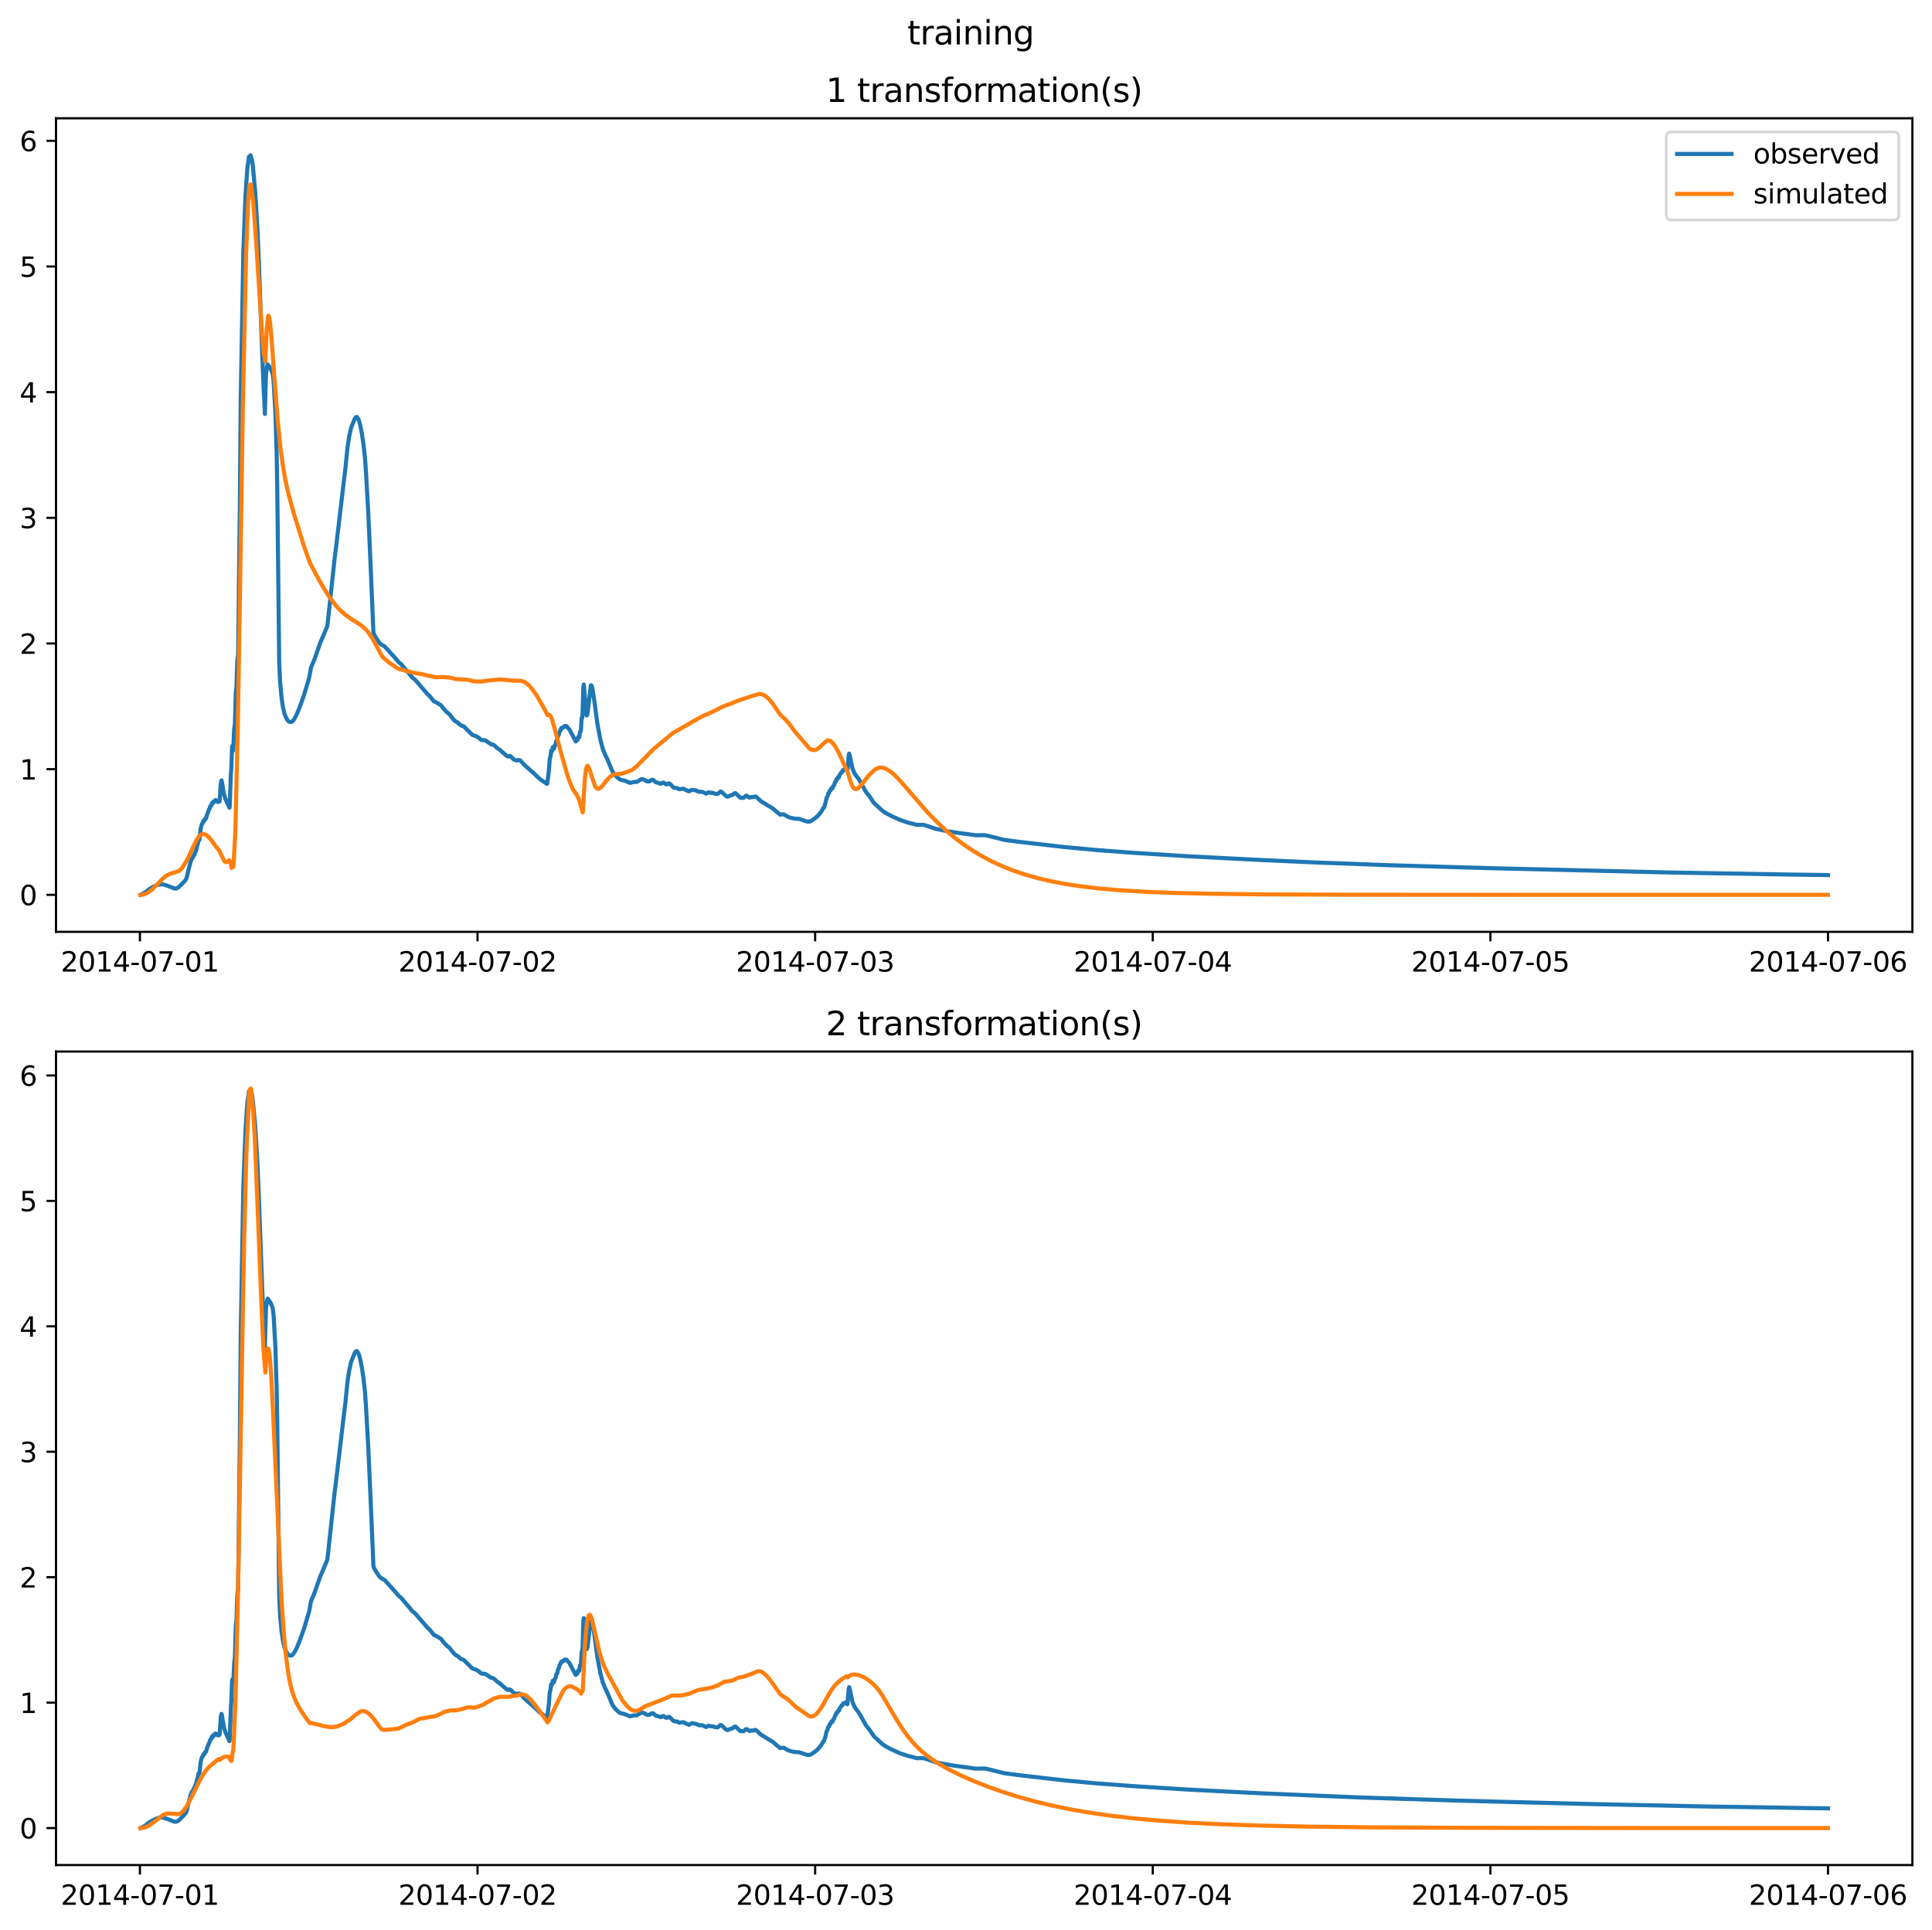 <?xml version="1.0" encoding="utf-8" standalone="no"?>
<!DOCTYPE svg PUBLIC "-//W3C//DTD SVG 1.1//EN"
  "http://www.w3.org/Graphics/SVG/1.1/DTD/svg11.dtd">
<svg xmlns:xlink="http://www.w3.org/1999/xlink" width="709.336pt" height="708.798pt" viewBox="0 0 709.336 708.798" xmlns="http://www.w3.org/2000/svg" version="1.1">
 <defs>
  <style type="text/css">*{stroke-linejoin: round; stroke-linecap: butt}</style>
 </defs>
 <g id="figure_1">
  <g id="patch_1">
   <path d="M 0 708.798 
L 709.336 708.798 
L 709.336 0 
L 0 0 
z
" style="fill: #ffffff"/>
  </g>
  <g id="axes_1">
   <g id="patch_2">
    <path d="M 20.562 342.2 
L 702.136 342.2 
L 702.136 43.44 
L 20.562 43.44 
z
" style="fill: #ffffff"/>
   </g>
   <g id="matplotlib.axis_1">
    <g id="xtick_1">
     <g id="line2d_1">
      <defs>
       <path id="m18f96e18b9" d="M 0 0 
L 0 3.5 
" style="stroke: #000000; stroke-width: 0.8"/>
      </defs>
      <g>
       <use xlink:href="#m18f96e18b9" x="51.371" y="342.2" style="stroke: #000000; stroke-width: 0.8"/>
      </g>
     </g>
     <g id="text_1">
      <!-- 2014-07-01 -->
      <g transform="translate(22.313 356.798) scale(0.1 -0.1)">
       <defs>
        <path id="DejaVuSans-32" d="M 1228 531 
L 3431 531 
L 3431 0 
L 469 0 
L 469 531 
Q 828 903 1448 1529 
Q 2069 2156 2228 2338 
Q 2531 2678 2651 2914 
Q 2772 3150 2772 3378 
Q 2772 3750 2511 3984 
Q 2250 4219 1831 4219 
Q 1534 4219 1204 4116 
Q 875 4013 500 3803 
L 500 4441 
Q 881 4594 1212 4672 
Q 1544 4750 1819 4750 
Q 2544 4750 2975 4387 
Q 3406 4025 3406 3419 
Q 3406 3131 3298 2873 
Q 3191 2616 2906 2266 
Q 2828 2175 2409 1742 
Q 1991 1309 1228 531 
z
" transform="scale(0.016)"/>
        <path id="DejaVuSans-30" d="M 2034 4250 
Q 1547 4250 1301 3770 
Q 1056 3291 1056 2328 
Q 1056 1369 1301 889 
Q 1547 409 2034 409 
Q 2525 409 2770 889 
Q 3016 1369 3016 2328 
Q 3016 3291 2770 3770 
Q 2525 4250 2034 4250 
z
M 2034 4750 
Q 2819 4750 3233 4129 
Q 3647 3509 3647 2328 
Q 3647 1150 3233 529 
Q 2819 -91 2034 -91 
Q 1250 -91 836 529 
Q 422 1150 422 2328 
Q 422 3509 836 4129 
Q 1250 4750 2034 4750 
z
" transform="scale(0.016)"/>
        <path id="DejaVuSans-31" d="M 794 531 
L 1825 531 
L 1825 4091 
L 703 3866 
L 703 4441 
L 1819 4666 
L 2450 4666 
L 2450 531 
L 3481 531 
L 3481 0 
L 794 0 
L 794 531 
z
" transform="scale(0.016)"/>
        <path id="DejaVuSans-34" d="M 2419 4116 
L 825 1625 
L 2419 1625 
L 2419 4116 
z
M 2253 4666 
L 3047 4666 
L 3047 1625 
L 3713 1625 
L 3713 1100 
L 3047 1100 
L 3047 0 
L 2419 0 
L 2419 1100 
L 313 1100 
L 313 1709 
L 2253 4666 
z
" transform="scale(0.016)"/>
        <path id="DejaVuSans-2d" d="M 313 2009 
L 1997 2009 
L 1997 1497 
L 313 1497 
L 313 2009 
z
" transform="scale(0.016)"/>
        <path id="DejaVuSans-37" d="M 525 4666 
L 3525 4666 
L 3525 4397 
L 1831 0 
L 1172 0 
L 2766 4134 
L 525 4134 
L 525 4666 
z
" transform="scale(0.016)"/>
       </defs>
       <use xlink:href="#DejaVuSans-32"/>
       <use xlink:href="#DejaVuSans-30" x="63.623"/>
       <use xlink:href="#DejaVuSans-31" x="127.246"/>
       <use xlink:href="#DejaVuSans-34" x="190.869"/>
       <use xlink:href="#DejaVuSans-2d" x="254.492"/>
       <use xlink:href="#DejaVuSans-30" x="290.576"/>
       <use xlink:href="#DejaVuSans-37" x="354.199"/>
       <use xlink:href="#DejaVuSans-2d" x="417.822"/>
       <use xlink:href="#DejaVuSans-30" x="453.906"/>
       <use xlink:href="#DejaVuSans-31" x="517.529"/>
      </g>
     </g>
    </g>
    <g id="xtick_2">
     <g id="line2d_2">
      <g>
       <use xlink:href="#m18f96e18b9" x="175.328" y="342.2" style="stroke: #000000; stroke-width: 0.8"/>
      </g>
     </g>
     <g id="text_2">
      <!-- 2014-07-02 -->
      <g transform="translate(146.27 356.798) scale(0.1 -0.1)">
       <use xlink:href="#DejaVuSans-32"/>
       <use xlink:href="#DejaVuSans-30" x="63.623"/>
       <use xlink:href="#DejaVuSans-31" x="127.246"/>
       <use xlink:href="#DejaVuSans-34" x="190.869"/>
       <use xlink:href="#DejaVuSans-2d" x="254.492"/>
       <use xlink:href="#DejaVuSans-30" x="290.576"/>
       <use xlink:href="#DejaVuSans-37" x="354.199"/>
       <use xlink:href="#DejaVuSans-2d" x="417.822"/>
       <use xlink:href="#DejaVuSans-30" x="453.906"/>
       <use xlink:href="#DejaVuSans-32" x="517.529"/>
      </g>
     </g>
    </g>
    <g id="xtick_3">
     <g id="line2d_3">
      <g>
       <use xlink:href="#m18f96e18b9" x="299.285" y="342.2" style="stroke: #000000; stroke-width: 0.8"/>
      </g>
     </g>
     <g id="text_3">
      <!-- 2014-07-03 -->
      <g transform="translate(270.227 356.798) scale(0.1 -0.1)">
       <defs>
        <path id="DejaVuSans-33" d="M 2597 2516 
Q 3050 2419 3304 2112 
Q 3559 1806 3559 1356 
Q 3559 666 3084 287 
Q 2609 -91 1734 -91 
Q 1441 -91 1130 -33 
Q 819 25 488 141 
L 488 750 
Q 750 597 1062 519 
Q 1375 441 1716 441 
Q 2309 441 2620 675 
Q 2931 909 2931 1356 
Q 2931 1769 2642 2001 
Q 2353 2234 1838 2234 
L 1294 2234 
L 1294 2753 
L 1863 2753 
Q 2328 2753 2575 2939 
Q 2822 3125 2822 3475 
Q 2822 3834 2567 4026 
Q 2313 4219 1838 4219 
Q 1578 4219 1281 4162 
Q 984 4106 628 3988 
L 628 4550 
Q 988 4650 1302 4700 
Q 1616 4750 1894 4750 
Q 2613 4750 3031 4423 
Q 3450 4097 3450 3541 
Q 3450 3153 3228 2886 
Q 3006 2619 2597 2516 
z
" transform="scale(0.016)"/>
       </defs>
       <use xlink:href="#DejaVuSans-32"/>
       <use xlink:href="#DejaVuSans-30" x="63.623"/>
       <use xlink:href="#DejaVuSans-31" x="127.246"/>
       <use xlink:href="#DejaVuSans-34" x="190.869"/>
       <use xlink:href="#DejaVuSans-2d" x="254.492"/>
       <use xlink:href="#DejaVuSans-30" x="290.576"/>
       <use xlink:href="#DejaVuSans-37" x="354.199"/>
       <use xlink:href="#DejaVuSans-2d" x="417.822"/>
       <use xlink:href="#DejaVuSans-30" x="453.906"/>
       <use xlink:href="#DejaVuSans-33" x="517.529"/>
      </g>
     </g>
    </g>
    <g id="xtick_4">
     <g id="line2d_4">
      <g>
       <use xlink:href="#m18f96e18b9" x="423.242" y="342.2" style="stroke: #000000; stroke-width: 0.8"/>
      </g>
     </g>
     <g id="text_4">
      <!-- 2014-07-04 -->
      <g transform="translate(394.184 356.798) scale(0.1 -0.1)">
       <use xlink:href="#DejaVuSans-32"/>
       <use xlink:href="#DejaVuSans-30" x="63.623"/>
       <use xlink:href="#DejaVuSans-31" x="127.246"/>
       <use xlink:href="#DejaVuSans-34" x="190.869"/>
       <use xlink:href="#DejaVuSans-2d" x="254.492"/>
       <use xlink:href="#DejaVuSans-30" x="290.576"/>
       <use xlink:href="#DejaVuSans-37" x="354.199"/>
       <use xlink:href="#DejaVuSans-2d" x="417.822"/>
       <use xlink:href="#DejaVuSans-30" x="453.906"/>
       <use xlink:href="#DejaVuSans-34" x="517.529"/>
      </g>
     </g>
    </g>
    <g id="xtick_5">
     <g id="line2d_5">
      <g>
       <use xlink:href="#m18f96e18b9" x="547.199" y="342.2" style="stroke: #000000; stroke-width: 0.8"/>
      </g>
     </g>
     <g id="text_5">
      <!-- 2014-07-05 -->
      <g transform="translate(518.141 356.798) scale(0.1 -0.1)">
       <defs>
        <path id="DejaVuSans-35" d="M 691 4666 
L 3169 4666 
L 3169 4134 
L 1269 4134 
L 1269 2991 
Q 1406 3038 1543 3061 
Q 1681 3084 1819 3084 
Q 2600 3084 3056 2656 
Q 3513 2228 3513 1497 
Q 3513 744 3044 326 
Q 2575 -91 1722 -91 
Q 1428 -91 1123 -41 
Q 819 9 494 109 
L 494 744 
Q 775 591 1075 516 
Q 1375 441 1709 441 
Q 2250 441 2565 725 
Q 2881 1009 2881 1497 
Q 2881 1984 2565 2268 
Q 2250 2553 1709 2553 
Q 1456 2553 1204 2497 
Q 953 2441 691 2322 
L 691 4666 
z
" transform="scale(0.016)"/>
       </defs>
       <use xlink:href="#DejaVuSans-32"/>
       <use xlink:href="#DejaVuSans-30" x="63.623"/>
       <use xlink:href="#DejaVuSans-31" x="127.246"/>
       <use xlink:href="#DejaVuSans-34" x="190.869"/>
       <use xlink:href="#DejaVuSans-2d" x="254.492"/>
       <use xlink:href="#DejaVuSans-30" x="290.576"/>
       <use xlink:href="#DejaVuSans-37" x="354.199"/>
       <use xlink:href="#DejaVuSans-2d" x="417.822"/>
       <use xlink:href="#DejaVuSans-30" x="453.906"/>
       <use xlink:href="#DejaVuSans-35" x="517.529"/>
      </g>
     </g>
    </g>
    <g id="xtick_6">
     <g id="line2d_6">
      <g>
       <use xlink:href="#m18f96e18b9" x="671.156" y="342.2" style="stroke: #000000; stroke-width: 0.8"/>
      </g>
     </g>
     <g id="text_6">
      <!-- 2014-07-06 -->
      <g transform="translate(642.098 356.798) scale(0.1 -0.1)">
       <defs>
        <path id="DejaVuSans-36" d="M 2113 2584 
Q 1688 2584 1439 2293 
Q 1191 2003 1191 1497 
Q 1191 994 1439 701 
Q 1688 409 2113 409 
Q 2538 409 2786 701 
Q 3034 994 3034 1497 
Q 3034 2003 2786 2293 
Q 2538 2584 2113 2584 
z
M 3366 4563 
L 3366 3988 
Q 3128 4100 2886 4159 
Q 2644 4219 2406 4219 
Q 1781 4219 1451 3797 
Q 1122 3375 1075 2522 
Q 1259 2794 1537 2939 
Q 1816 3084 2150 3084 
Q 2853 3084 3261 2657 
Q 3669 2231 3669 1497 
Q 3669 778 3244 343 
Q 2819 -91 2113 -91 
Q 1303 -91 875 529 
Q 447 1150 447 2328 
Q 447 3434 972 4092 
Q 1497 4750 2381 4750 
Q 2619 4750 2861 4703 
Q 3103 4656 3366 4563 
z
" transform="scale(0.016)"/>
       </defs>
       <use xlink:href="#DejaVuSans-32"/>
       <use xlink:href="#DejaVuSans-30" x="63.623"/>
       <use xlink:href="#DejaVuSans-31" x="127.246"/>
       <use xlink:href="#DejaVuSans-34" x="190.869"/>
       <use xlink:href="#DejaVuSans-2d" x="254.492"/>
       <use xlink:href="#DejaVuSans-30" x="290.576"/>
       <use xlink:href="#DejaVuSans-37" x="354.199"/>
       <use xlink:href="#DejaVuSans-2d" x="417.822"/>
       <use xlink:href="#DejaVuSans-30" x="453.906"/>
       <use xlink:href="#DejaVuSans-36" x="517.529"/>
      </g>
     </g>
    </g>
   </g>
   <g id="matplotlib.axis_2">
    <g id="ytick_1">
     <g id="line2d_7">
      <defs>
       <path id="ma010bb00ca" d="M 0 0 
L -3.5 0 
" style="stroke: #000000; stroke-width: 0.8"/>
      </defs>
      <g>
       <use xlink:href="#ma010bb00ca" x="20.562" y="328.619" style="stroke: #000000; stroke-width: 0.8"/>
      </g>
     </g>
     <g id="text_7">
      <!-- 0 -->
      <g transform="translate(7.2 332.418) scale(0.1 -0.1)">
       <use xlink:href="#DejaVuSans-30"/>
      </g>
     </g>
    </g>
    <g id="ytick_2">
     <g id="line2d_8">
      <g>
       <use xlink:href="#ma010bb00ca" x="20.562" y="282.468" style="stroke: #000000; stroke-width: 0.8"/>
      </g>
     </g>
     <g id="text_8">
      <!-- 1 -->
      <g transform="translate(7.2 286.267) scale(0.1 -0.1)">
       <use xlink:href="#DejaVuSans-31"/>
      </g>
     </g>
    </g>
    <g id="ytick_3">
     <g id="line2d_9">
      <g>
       <use xlink:href="#ma010bb00ca" x="20.562" y="236.317" style="stroke: #000000; stroke-width: 0.8"/>
      </g>
     </g>
     <g id="text_9">
      <!-- 2 -->
      <g transform="translate(7.2 240.116) scale(0.1 -0.1)">
       <use xlink:href="#DejaVuSans-32"/>
      </g>
     </g>
    </g>
    <g id="ytick_4">
     <g id="line2d_10">
      <g>
       <use xlink:href="#ma010bb00ca" x="20.562" y="190.167" style="stroke: #000000; stroke-width: 0.8"/>
      </g>
     </g>
     <g id="text_10">
      <!-- 3 -->
      <g transform="translate(7.2 193.966) scale(0.1 -0.1)">
       <use xlink:href="#DejaVuSans-33"/>
      </g>
     </g>
    </g>
    <g id="ytick_5">
     <g id="line2d_11">
      <g>
       <use xlink:href="#ma010bb00ca" x="20.562" y="144.016" style="stroke: #000000; stroke-width: 0.8"/>
      </g>
     </g>
     <g id="text_11">
      <!-- 4 -->
      <g transform="translate(7.2 147.815) scale(0.1 -0.1)">
       <use xlink:href="#DejaVuSans-34"/>
      </g>
     </g>
    </g>
    <g id="ytick_6">
     <g id="line2d_12">
      <g>
       <use xlink:href="#ma010bb00ca" x="20.562" y="97.865" style="stroke: #000000; stroke-width: 0.8"/>
      </g>
     </g>
     <g id="text_12">
      <!-- 5 -->
      <g transform="translate(7.2 101.665) scale(0.1 -0.1)">
       <use xlink:href="#DejaVuSans-35"/>
      </g>
     </g>
    </g>
    <g id="ytick_7">
     <g id="line2d_13">
      <g>
       <use xlink:href="#ma010bb00ca" x="20.562" y="51.715" style="stroke: #000000; stroke-width: 0.8"/>
      </g>
     </g>
     <g id="text_13">
      <!-- 6 -->
      <g transform="translate(7.2 55.514) scale(0.1 -0.1)">
       <use xlink:href="#DejaVuSans-36"/>
      </g>
     </g>
    </g>
   </g>
   <g id="line2d_14">
    <path d="M 51.543 328.618 
L 51.887 328.478 
L 53.265 327.752 
L 54.126 327.031 
L 54.9 326.474 
L 56.278 325.671 
L 57.655 325.006 
L 59.377 324.72 
L 60.409 324.916 
L 61.873 325.44 
L 64.111 326.302 
L 64.8 326.252 
L 65.402 325.972 
L 66.263 325.173 
L 67.985 323.367 
L 68.501 322.441 
L 69.276 319.161 
L 70.051 316.249 
L 70.223 315.95 
L 70.567 315.069 
L 70.739 315.004 
L 71.256 313.933 
L 71.342 313.901 
L 71.858 312.638 
L 71.944 312.543 
L 72.461 310.317 
L 72.547 310.159 
L 72.891 308.466 
L 73.063 308.461 
L 73.149 308.536 
L 73.236 308.345 
L 73.666 304.349 
L 73.924 303.287 
L 74.182 302.496 
L 74.441 302.3 
L 74.699 301.45 
L 75.043 301.409 
L 75.302 300.668 
L 75.646 300.536 
L 75.99 299.298 
L 76.421 298.2 
L 76.679 297.373 
L 76.937 297.091 
L 77.195 296.048 
L 77.54 295.906 
L 77.798 294.945 
L 77.97 294.957 
L 78.142 295.063 
L 78.4 294.338 
L 78.745 294.448 
L 79.089 293.826 
L 79.606 294.05 
L 79.778 294.188 
L 80.036 294.542 
L 80.38 294.297 
L 80.552 294.388 
L 80.639 294.071 
L 81.069 287.619 
L 81.327 286.608 
L 81.413 286.758 
L 81.758 288.936 
L 82.274 291.796 
L 82.791 293.442 
L 84.168 296.465 
L 84.254 296.63 
L 84.34 295.997 
L 84.77 284.186 
L 84.943 281.822 
L 85.201 274.396 
L 85.287 273.997 
L 85.373 274.05 
L 85.545 275.699 
L 85.631 275.515 
L 85.976 267.86 
L 86.234 265.947 
L 86.578 254.262 
L 86.836 252.081 
L 87.095 243.349 
L 87.267 241.503 
L 87.353 241.483 
L 87.439 239.815 
L 87.611 225.213 
L 87.869 201.408 
L 88.042 187.412 
L 88.386 146.516 
L 89.333 92.784 
L 89.505 88.374 
L 90.107 72.313 
L 90.624 64.383 
L 90.882 61.304 
L 91.14 59.631 
L 91.399 57.563 
L 91.571 57.431 
L 91.743 57.587 
L 92.001 57.02 
L 92.26 58.025 
L 92.518 58.744 
L 92.776 60.388 
L 93.723 70.642 
L 94.498 83.78 
L 95.014 95.645 
L 96.305 131.044 
L 96.908 145.105 
L 96.994 145.96 
L 97.252 152.023 
L 97.424 145.145 
L 97.683 137.153 
L 98.113 134.262 
L 98.199 134.262 
L 98.285 133.82 
L 98.543 134.335 
L 98.716 134.365 
L 99.232 135.276 
L 99.318 135.29 
L 100.093 137.217 
L 100.437 139.713 
L 101.126 151.878 
L 101.47 163.747 
L 101.556 165.412 
L 101.815 180.981 
L 102.245 219.243 
L 102.503 243.1 
L 102.848 250.489 
L 103.364 256.124 
L 103.88 259.684 
L 104.483 262.213 
L 105 263.498 
L 105.602 264.54 
L 106.119 265.029 
L 106.635 265.188 
L 107.152 265.072 
L 107.496 264.795 
L 108.098 263.939 
L 108.959 262.305 
L 109.992 259.789 
L 111.628 255.219 
L 113.263 249.725 
L 113.522 248.829 
L 114.21 245.043 
L 114.641 244.08 
L 115.501 242.006 
L 117.567 236.052 
L 118.773 233.291 
L 120.15 229.956 
L 120.408 227.928 
L 122.818 205.445 
L 123.507 199.933 
L 124.196 194.087 
L 126.262 176.566 
L 126.778 172.375 
L 127.553 164.616 
L 128.155 160.518 
L 128.93 157.043 
L 130.221 153.839 
L 130.566 153.331 
L 130.652 153.421 
L 130.824 153.127 
L 130.996 153.212 
L 131.082 153.151 
L 131.599 153.959 
L 131.857 154.657 
L 132.287 156.213 
L 132.89 159.388 
L 133.492 163.485 
L 134.009 168.168 
L 134.353 173.161 
L 135.214 188.395 
L 136.075 207.83 
L 137.108 232.343 
L 137.452 233.172 
L 138.399 234.779 
L 139.432 236.22 
L 140.121 236.808 
L 140.637 237.04 
L 141.24 237.394 
L 144.511 241 
L 145.113 241.684 
L 146.491 243.296 
L 147.265 243.873 
L 148.729 245.636 
L 149.848 246.943 
L 150.364 247.533 
L 151.397 248.873 
L 151.742 249.077 
L 152.43 249.652 
L 156.993 254.949 
L 157.509 255.403 
L 158.026 255.956 
L 159.317 257.585 
L 159.833 257.743 
L 161.899 258.975 
L 162.846 260.222 
L 164.137 261.627 
L 164.568 261.908 
L 165.17 262.46 
L 165.945 263.53 
L 166.548 264.285 
L 167.408 265.044 
L 167.925 265.253 
L 168.441 265.709 
L 168.872 266.104 
L 169.388 266.475 
L 169.733 266.581 
L 170.077 266.69 
L 170.421 266.881 
L 171.196 267.691 
L 172.057 268.525 
L 172.745 269.24 
L 173.348 269.798 
L 173.778 270.019 
L 174.725 270.312 
L 175.844 270.972 
L 176.619 271.706 
L 176.877 271.759 
L 178.169 271.87 
L 180.234 273.265 
L 180.493 273.375 
L 180.837 273.375 
L 181.44 273.701 
L 182.473 274.677 
L 183.506 275.388 
L 186.26 277.764 
L 186.691 277.807 
L 186.949 277.626 
L 187.379 277.679 
L 187.724 277.985 
L 188.412 278.713 
L 188.929 279.007 
L 189.703 279.3 
L 190.22 279.106 
L 190.909 279.165 
L 191.425 279.698 
L 192.63 281.002 
L 195.987 283.996 
L 198.139 286.031 
L 199.861 287.241 
L 200.808 287.859 
L 200.894 287.754 
L 201.324 284.632 
L 201.497 283.26 
L 201.841 278.656 
L 202.099 277.872 
L 202.357 275.697 
L 202.53 275.818 
L 202.616 275.958 
L 202.702 275.86 
L 202.96 274.398 
L 203.218 274.688 
L 203.39 274.947 
L 203.735 273.668 
L 203.993 273.375 
L 204.251 271.99 
L 204.595 271.689 
L 204.854 270.354 
L 205.198 269.774 
L 205.456 268.583 
L 205.801 268.215 
L 206.059 267.376 
L 206.317 267.353 
L 206.489 267.424 
L 206.748 267.013 
L 207.092 267.029 
L 207.35 266.595 
L 207.78 266.666 
L 207.953 266.632 
L 208.813 267.625 
L 209.072 267.865 
L 209.416 268.572 
L 209.846 269.41 
L 210.535 270.688 
L 211.396 272.282 
L 211.74 271.839 
L 211.998 271.824 
L 212.257 270.654 
L 212.429 270.596 
L 212.687 270.755 
L 212.945 268.788 
L 213.204 268.608 
L 213.29 268.021 
L 213.548 263.705 
L 213.72 263.367 
L 213.806 263.531 
L 213.892 262.117 
L 214.15 252.698 
L 214.323 251.369 
L 214.495 252.919 
L 215.27 262.406 
L 215.442 262.76 
L 215.614 262.391 
L 215.872 260.732 
L 216.905 251.746 
L 217.077 251.633 
L 217.249 251.898 
L 217.508 252.886 
L 218.024 256.092 
L 219.315 265.688 
L 220.434 271.662 
L 221.295 274.95 
L 222.07 276.885 
L 223.017 278.895 
L 224.825 283.222 
L 225.685 284.466 
L 226.718 285.563 
L 227.665 286.263 
L 228.44 286.506 
L 229.301 286.665 
L 231.281 287.494 
L 232.055 287.344 
L 232.4 287.205 
L 233.347 287.133 
L 233.777 287.155 
L 234.121 286.928 
L 234.466 286.778 
L 234.724 286.532 
L 235.068 286.392 
L 235.326 286.179 
L 236.187 286.19 
L 236.704 286.45 
L 237.478 286.921 
L 238.167 287.005 
L 238.598 286.848 
L 238.77 286.73 
L 239.114 286.439 
L 239.803 286.386 
L 240.319 286.874 
L 240.75 287.253 
L 242.127 287.625 
L 242.471 287.817 
L 242.816 287.735 
L 243.074 287.633 
L 243.332 287.387 
L 243.676 287.406 
L 244.021 287.66 
L 244.451 288.004 
L 244.968 288.041 
L 245.312 287.73 
L 245.742 287.704 
L 246.087 288.003 
L 247.378 289.28 
L 248.669 289.43 
L 249.358 289.837 
L 250.993 289.652 
L 251.768 290.126 
L 252.198 290.3 
L 252.973 290.623 
L 253.834 290.117 
L 254.092 290.057 
L 255.125 290.196 
L 255.642 290.326 
L 256.158 290.58 
L 256.847 290.837 
L 257.191 290.742 
L 257.794 290.778 
L 259.257 291.452 
L 259.687 291.225 
L 259.946 291.057 
L 260.204 290.95 
L 260.806 291.121 
L 261.065 291.211 
L 261.409 291.112 
L 262.098 291.317 
L 262.442 291.502 
L 263.475 291.563 
L 263.991 291.148 
L 264.164 290.979 
L 264.508 290.657 
L 264.938 290.81 
L 266.574 292.362 
L 267.176 292.574 
L 267.951 292.198 
L 268.209 292.109 
L 268.554 292.078 
L 268.898 291.864 
L 269.07 291.844 
L 269.501 291.386 
L 269.845 291.282 
L 270.017 291.275 
L 270.362 291.558 
L 271.739 292.929 
L 272.255 292.961 
L 272.944 293.022 
L 273.547 292.536 
L 273.805 292.249 
L 274.149 292.206 
L 274.407 292.371 
L 274.924 292.781 
L 275.354 292.93 
L 275.699 292.714 
L 276.301 292.711 
L 276.559 292.772 
L 276.904 292.587 
L 277.248 292.506 
L 277.506 292.524 
L 278.023 292.968 
L 279.4 294.28 
L 280.691 295.023 
L 282.069 295.907 
L 282.843 296.341 
L 283.79 296.943 
L 285.081 298.075 
L 286.459 299.193 
L 287.406 299.014 
L 287.836 299.108 
L 288.697 299.631 
L 289.73 300.151 
L 290.935 300.479 
L 292.312 300.688 
L 293.345 300.707 
L 294.206 300.982 
L 296.1 301.646 
L 296.961 301.739 
L 297.735 301.535 
L 298.94 300.696 
L 299.285 300.417 
L 299.543 300.269 
L 299.887 299.913 
L 300.146 299.748 
L 300.49 299.306 
L 300.748 299.076 
L 301.092 298.549 
L 301.265 298.446 
L 301.781 297.626 
L 301.953 297.367 
L 302.212 296.786 
L 302.556 296.555 
L 303.072 294.869 
L 303.245 294.139 
L 303.503 292.948 
L 303.761 292.624 
L 304.105 291.345 
L 304.364 291.26 
L 304.708 290.248 
L 304.966 290.251 
L 305.31 289.35 
L 305.655 289.495 
L 305.999 288.55 
L 306.257 288.331 
L 306.602 287.162 
L 306.86 287.025 
L 307.118 286.138 
L 307.29 286.117 
L 307.462 286.118 
L 307.721 285.383 
L 308.065 285.36 
L 308.409 284.291 
L 308.84 283.888 
L 309.012 283.451 
L 309.356 283.336 
L 309.615 282.697 
L 310.045 282.628 
L 310.217 282.474 
L 310.647 282.736 
L 310.82 282.735 
L 311.078 283.07 
L 311.164 282.765 
L 311.594 277.393 
L 311.767 276.755 
L 311.939 277.209 
L 312.972 282.178 
L 313.746 284.006 
L 314.349 284.903 
L 315.21 285.992 
L 315.985 287.293 
L 317.964 290.871 
L 319.17 292.338 
L 320.805 294.813 
L 322.699 296.544 
L 323.99 297.749 
L 325.195 298.562 
L 327.692 299.867 
L 330.618 301.166 
L 333.287 302.051 
L 336.472 302.892 
L 337.333 302.916 
L 338.968 302.896 
L 339.915 303.156 
L 343.617 304.394 
L 346.802 305.057 
L 350.503 305.684 
L 358.25 306.739 
L 361.521 306.702 
L 362.727 306.935 
L 368.666 308.423 
L 373.745 309.102 
L 390.789 311.073 
L 403.185 312.216 
L 415.753 313.159 
L 436.326 314.461 
L 462.925 315.82 
L 482.207 316.699 
L 509.667 317.722 
L 547.285 318.834 
L 614.944 320.454 
L 657.124 321.165 
L 671.156 321.356 
L 671.156 321.356 
" clip-path="url(#pe52d131f9f)" style="fill: none; stroke: #1f77b4; stroke-width: 1.5; stroke-linecap: square"/>
   </g>
   <g id="line2d_15">
    <path d="M 51.543 328.619 
L 52.662 328.512 
L 53.781 328.087 
L 55.675 326.801 
L 58.257 324.245 
L 59.635 322.757 
L 60.754 321.811 
L 61.873 321.15 
L 62.992 320.734 
L 65.574 319.93 
L 66.866 318.727 
L 68.587 315.977 
L 69.19 314.763 
L 69.964 313.133 
L 70.739 311.346 
L 71.772 309.248 
L 72.203 308.406 
L 73.236 306.905 
L 74.182 306.383 
L 74.355 306.314 
L 74.527 306.246 
L 74.957 306.346 
L 75.129 306.347 
L 75.56 306.61 
L 75.646 306.58 
L 76.248 307.129 
L 76.335 307.115 
L 77.454 308.362 
L 77.626 308.528 
L 78.659 310.032 
L 78.831 310.239 
L 79.347 311.021 
L 79.52 311.192 
L 79.95 311.729 
L 80.122 311.864 
L 80.552 312.527 
L 82.36 316.242 
L 82.791 316.561 
L 83.221 316.58 
L 83.651 316.331 
L 84.168 315.902 
L 84.77 317.415 
L 85.029 318.736 
L 85.459 317.951 
L 85.631 318.379 
L 85.717 317.977 
L 86.406 305.392 
L 87.267 268.637 
L 87.697 243.635 
L 89.161 149.541 
L 90.366 92.848 
L 91.054 75.185 
L 91.313 71.363 
L 91.571 68.258 
L 91.743 67.846 
L 91.915 68.169 
L 92.087 67.71 
L 92.173 67.835 
L 92.432 69.594 
L 93.034 74.923 
L 94.067 89.307 
L 96.391 125.449 
L 96.994 130.687 
L 97.08 130.832 
L 97.252 131.932 
L 97.338 132.801 
L 97.424 132.446 
L 97.941 120.668 
L 98.371 116.314 
L 98.543 115.893 
L 98.716 116.131 
L 98.888 116.665 
L 99.146 118.418 
L 99.663 123.889 
L 100.609 136.777 
L 101.987 154.686 
L 102.934 164.11 
L 103.794 170.623 
L 104.741 176.102 
L 105.946 181.528 
L 107.754 188.177 
L 111.542 200.373 
L 113.78 206.67 
L 115.846 210.599 
L 117.395 213.424 
L 119.289 216.667 
L 120.838 219.091 
L 122.474 221.338 
L 123.851 223.007 
L 124.368 223.545 
L 125.056 224.249 
L 125.487 224.626 
L 126.434 225.456 
L 126.778 225.741 
L 127.639 226.384 
L 127.897 226.563 
L 128.844 227.256 
L 129.188 227.436 
L 130.049 228.024 
L 130.307 228.127 
L 131.943 229.237 
L 133.062 230.013 
L 134.267 231.084 
L 135.386 232.41 
L 136.591 234.22 
L 137.969 236.708 
L 140.293 241.041 
L 141.068 241.799 
L 143.134 243.498 
L 145.458 245.099 
L 145.974 245.409 
L 146.749 245.748 
L 147.179 245.85 
L 149.762 246.572 
L 152 247.101 
L 155.099 247.596 
L 156.132 247.896 
L 156.648 248.033 
L 156.993 248.078 
L 158.284 248.319 
L 159.833 248.715 
L 160.264 248.718 
L 161.038 248.722 
L 161.383 248.644 
L 163.277 248.676 
L 164.223 248.763 
L 164.568 248.778 
L 165.859 248.995 
L 167.236 249.344 
L 167.667 249.363 
L 169.819 249.551 
L 170.163 249.534 
L 171.885 249.655 
L 173.004 249.974 
L 173.692 250.182 
L 174.725 250.284 
L 175.07 250.278 
L 177.136 250.275 
L 177.48 250.18 
L 178.513 250.012 
L 178.857 249.95 
L 183.764 249.496 
L 187.465 249.887 
L 190.22 250.023 
L 190.65 249.999 
L 191.683 250.121 
L 192.544 250.447 
L 193.491 251.064 
L 194.524 252.036 
L 195.729 253.514 
L 197.192 255.692 
L 199.172 259.073 
L 200.808 262.209 
L 200.98 262.589 
L 201.324 262.436 
L 201.669 262.515 
L 202.099 262.861 
L 202.702 264.247 
L 204.165 269.568 
L 205.887 276.137 
L 208.125 284.062 
L 208.986 286.592 
L 209.76 288.601 
L 210.363 289.841 
L 210.879 290.672 
L 211.31 291.266 
L 211.396 291.295 
L 212.429 293.221 
L 213.118 295.334 
L 213.462 296.801 
L 213.72 297.512 
L 213.892 298.349 
L 213.978 298.267 
L 214.753 285.713 
L 215.183 282.406 
L 215.528 281.325 
L 215.786 281.232 
L 216.044 281.56 
L 216.475 282.668 
L 218.455 288.685 
L 218.971 289.403 
L 219.401 289.662 
L 219.832 289.66 
L 220.348 289.388 
L 221.037 288.715 
L 222.759 286.538 
L 223.878 285.354 
L 224.825 284.679 
L 225.685 284.35 
L 226.632 284.245 
L 228.01 284.193 
L 229.043 283.87 
L 231.797 282.902 
L 232.658 282.294 
L 233.605 281.54 
L 234.121 281.062 
L 234.466 280.687 
L 239.975 275.074 
L 247.034 269.202 
L 252.887 265.885 
L 253.317 265.624 
L 253.748 265.32 
L 258.224 262.83 
L 259.601 262.338 
L 260.118 262.078 
L 260.893 261.723 
L 261.237 261.55 
L 263.905 260.266 
L 264.336 259.967 
L 266.23 259.13 
L 268.382 258.433 
L 268.726 258.294 
L 269.587 257.862 
L 269.931 257.694 
L 271.997 256.976 
L 273.805 256.388 
L 275.01 255.994 
L 275.182 255.916 
L 275.526 255.782 
L 278.797 254.831 
L 279.658 254.942 
L 280.519 255.289 
L 281.466 255.938 
L 282.499 256.936 
L 283.704 258.416 
L 285.254 260.686 
L 286.631 262.671 
L 288.18 264.022 
L 289.558 265.575 
L 291.193 267.773 
L 292.398 269.326 
L 294.12 271.263 
L 297.133 274.831 
L 297.907 275.313 
L 298.338 275.437 
L 298.94 275.45 
L 299.715 275.243 
L 300.49 274.803 
L 301.006 274.353 
L 301.265 274.066 
L 301.695 273.718 
L 302.125 273.241 
L 303.761 271.888 
L 304.708 272.055 
L 304.88 272.113 
L 304.966 272.084 
L 306.516 273.834 
L 307.807 276.156 
L 308.668 277.985 
L 308.84 278.309 
L 309.787 280.527 
L 310.131 281.193 
L 310.82 282.565 
L 310.992 282.96 
L 312.455 287.568 
L 313.058 288.888 
L 313.574 289.538 
L 314.091 289.796 
L 314.693 289.685 
L 315.21 289.33 
L 315.985 288.529 
L 318.997 284.718 
L 320.977 282.83 
L 321.838 282.271 
L 322.699 281.946 
L 323.56 281.859 
L 324.42 282 
L 325.367 282.384 
L 326.831 283.284 
L 328.208 284.405 
L 329.93 286.122 
L 332.512 289.051 
L 340.346 298.103 
L 343.789 301.66 
L 347.146 304.805 
L 350.417 307.569 
L 353.774 310.113 
L 357.131 312.382 
L 360.661 314.497 
L 364.276 316.401 
L 368.064 318.14 
L 372.023 319.71 
L 376.241 321.138 
L 380.718 322.415 
L 385.538 323.557 
L 390.789 324.569 
L 396.643 325.466 
L 403.185 326.24 
L 410.76 326.905 
L 419.626 327.453 
L 430.473 327.892 
L 444.418 328.224 
L 464.044 328.452 
L 496.583 328.578 
L 582.148 328.618 
L 671.156 328.618 
L 671.156 328.618 
" clip-path="url(#pe52d131f9f)" style="fill: none; stroke: #ff7f0e; stroke-width: 1.5; stroke-linecap: square"/>
   </g>
   <g id="patch_3">
    <path d="M 20.562 342.2 
L 20.562 43.44 
" style="fill: none; stroke: #000000; stroke-width: 0.8; stroke-linejoin: miter; stroke-linecap: square"/>
   </g>
   <g id="patch_4">
    <path d="M 702.136 342.2 
L 702.136 43.44 
" style="fill: none; stroke: #000000; stroke-width: 0.8; stroke-linejoin: miter; stroke-linecap: square"/>
   </g>
   <g id="patch_5">
    <path d="M 20.562 342.2 
L 702.136 342.2 
" style="fill: none; stroke: #000000; stroke-width: 0.8; stroke-linejoin: miter; stroke-linecap: square"/>
   </g>
   <g id="patch_6">
    <path d="M 20.562 43.44 
L 702.136 43.44 
" style="fill: none; stroke: #000000; stroke-width: 0.8; stroke-linejoin: miter; stroke-linecap: square"/>
   </g>
   <g id="text_14">
    <!-- 1 transformation(s) -->
    <g transform="translate(303.235 37.44) scale(0.12 -0.12)">
     <defs>
      <path id="DejaVuSans-20" transform="scale(0.016)"/>
      <path id="DejaVuSans-74" d="M 1172 4494 
L 1172 3500 
L 2356 3500 
L 2356 3053 
L 1172 3053 
L 1172 1153 
Q 1172 725 1289 603 
Q 1406 481 1766 481 
L 2356 481 
L 2356 0 
L 1766 0 
Q 1100 0 847 248 
Q 594 497 594 1153 
L 594 3053 
L 172 3053 
L 172 3500 
L 594 3500 
L 594 4494 
L 1172 4494 
z
" transform="scale(0.016)"/>
      <path id="DejaVuSans-72" d="M 2631 2963 
Q 2534 3019 2420 3045 
Q 2306 3072 2169 3072 
Q 1681 3072 1420 2755 
Q 1159 2438 1159 1844 
L 1159 0 
L 581 0 
L 581 3500 
L 1159 3500 
L 1159 2956 
Q 1341 3275 1631 3429 
Q 1922 3584 2338 3584 
Q 2397 3584 2469 3576 
Q 2541 3569 2628 3553 
L 2631 2963 
z
" transform="scale(0.016)"/>
      <path id="DejaVuSans-61" d="M 2194 1759 
Q 1497 1759 1228 1600 
Q 959 1441 959 1056 
Q 959 750 1161 570 
Q 1363 391 1709 391 
Q 2188 391 2477 730 
Q 2766 1069 2766 1631 
L 2766 1759 
L 2194 1759 
z
M 3341 1997 
L 3341 0 
L 2766 0 
L 2766 531 
Q 2569 213 2275 61 
Q 1981 -91 1556 -91 
Q 1019 -91 701 211 
Q 384 513 384 1019 
Q 384 1609 779 1909 
Q 1175 2209 1959 2209 
L 2766 2209 
L 2766 2266 
Q 2766 2663 2505 2880 
Q 2244 3097 1772 3097 
Q 1472 3097 1187 3025 
Q 903 2953 641 2809 
L 641 3341 
Q 956 3463 1253 3523 
Q 1550 3584 1831 3584 
Q 2591 3584 2966 3190 
Q 3341 2797 3341 1997 
z
" transform="scale(0.016)"/>
      <path id="DejaVuSans-6e" d="M 3513 2113 
L 3513 0 
L 2938 0 
L 2938 2094 
Q 2938 2591 2744 2837 
Q 2550 3084 2163 3084 
Q 1697 3084 1428 2787 
Q 1159 2491 1159 1978 
L 1159 0 
L 581 0 
L 581 3500 
L 1159 3500 
L 1159 2956 
Q 1366 3272 1645 3428 
Q 1925 3584 2291 3584 
Q 2894 3584 3203 3211 
Q 3513 2838 3513 2113 
z
" transform="scale(0.016)"/>
      <path id="DejaVuSans-73" d="M 2834 3397 
L 2834 2853 
Q 2591 2978 2328 3040 
Q 2066 3103 1784 3103 
Q 1356 3103 1142 2972 
Q 928 2841 928 2578 
Q 928 2378 1081 2264 
Q 1234 2150 1697 2047 
L 1894 2003 
Q 2506 1872 2764 1633 
Q 3022 1394 3022 966 
Q 3022 478 2636 193 
Q 2250 -91 1575 -91 
Q 1294 -91 989 -36 
Q 684 19 347 128 
L 347 722 
Q 666 556 975 473 
Q 1284 391 1588 391 
Q 1994 391 2212 530 
Q 2431 669 2431 922 
Q 2431 1156 2273 1281 
Q 2116 1406 1581 1522 
L 1381 1569 
Q 847 1681 609 1914 
Q 372 2147 372 2553 
Q 372 3047 722 3315 
Q 1072 3584 1716 3584 
Q 2034 3584 2315 3537 
Q 2597 3491 2834 3397 
z
" transform="scale(0.016)"/>
      <path id="DejaVuSans-66" d="M 2375 4863 
L 2375 4384 
L 1825 4384 
Q 1516 4384 1395 4259 
Q 1275 4134 1275 3809 
L 1275 3500 
L 2222 3500 
L 2222 3053 
L 1275 3053 
L 1275 0 
L 697 0 
L 697 3053 
L 147 3053 
L 147 3500 
L 697 3500 
L 697 3744 
Q 697 4328 969 4595 
Q 1241 4863 1831 4863 
L 2375 4863 
z
" transform="scale(0.016)"/>
      <path id="DejaVuSans-6f" d="M 1959 3097 
Q 1497 3097 1228 2736 
Q 959 2375 959 1747 
Q 959 1119 1226 758 
Q 1494 397 1959 397 
Q 2419 397 2687 759 
Q 2956 1122 2956 1747 
Q 2956 2369 2687 2733 
Q 2419 3097 1959 3097 
z
M 1959 3584 
Q 2709 3584 3137 3096 
Q 3566 2609 3566 1747 
Q 3566 888 3137 398 
Q 2709 -91 1959 -91 
Q 1206 -91 779 398 
Q 353 888 353 1747 
Q 353 2609 779 3096 
Q 1206 3584 1959 3584 
z
" transform="scale(0.016)"/>
      <path id="DejaVuSans-6d" d="M 3328 2828 
Q 3544 3216 3844 3400 
Q 4144 3584 4550 3584 
Q 5097 3584 5394 3201 
Q 5691 2819 5691 2113 
L 5691 0 
L 5113 0 
L 5113 2094 
Q 5113 2597 4934 2840 
Q 4756 3084 4391 3084 
Q 3944 3084 3684 2787 
Q 3425 2491 3425 1978 
L 3425 0 
L 2847 0 
L 2847 2094 
Q 2847 2600 2669 2842 
Q 2491 3084 2119 3084 
Q 1678 3084 1418 2786 
Q 1159 2488 1159 1978 
L 1159 0 
L 581 0 
L 581 3500 
L 1159 3500 
L 1159 2956 
Q 1356 3278 1631 3431 
Q 1906 3584 2284 3584 
Q 2666 3584 2933 3390 
Q 3200 3197 3328 2828 
z
" transform="scale(0.016)"/>
      <path id="DejaVuSans-69" d="M 603 3500 
L 1178 3500 
L 1178 0 
L 603 0 
L 603 3500 
z
M 603 4863 
L 1178 4863 
L 1178 4134 
L 603 4134 
L 603 4863 
z
" transform="scale(0.016)"/>
      <path id="DejaVuSans-28" d="M 1984 4856 
Q 1566 4138 1362 3434 
Q 1159 2731 1159 2009 
Q 1159 1288 1364 580 
Q 1569 -128 1984 -844 
L 1484 -844 
Q 1016 -109 783 600 
Q 550 1309 550 2009 
Q 550 2706 781 3412 
Q 1013 4119 1484 4856 
L 1984 4856 
z
" transform="scale(0.016)"/>
      <path id="DejaVuSans-29" d="M 513 4856 
L 1013 4856 
Q 1481 4119 1714 3412 
Q 1947 2706 1947 2009 
Q 1947 1309 1714 600 
Q 1481 -109 1013 -844 
L 513 -844 
Q 928 -128 1133 580 
Q 1338 1288 1338 2009 
Q 1338 2731 1133 3434 
Q 928 4138 513 4856 
z
" transform="scale(0.016)"/>
     </defs>
     <use xlink:href="#DejaVuSans-31"/>
     <use xlink:href="#DejaVuSans-20" x="63.623"/>
     <use xlink:href="#DejaVuSans-74" x="95.41"/>
     <use xlink:href="#DejaVuSans-72" x="134.619"/>
     <use xlink:href="#DejaVuSans-61" x="175.732"/>
     <use xlink:href="#DejaVuSans-6e" x="237.012"/>
     <use xlink:href="#DejaVuSans-73" x="300.391"/>
     <use xlink:href="#DejaVuSans-66" x="352.49"/>
     <use xlink:href="#DejaVuSans-6f" x="387.695"/>
     <use xlink:href="#DejaVuSans-72" x="448.877"/>
     <use xlink:href="#DejaVuSans-6d" x="488.24"/>
     <use xlink:href="#DejaVuSans-61" x="585.652"/>
     <use xlink:href="#DejaVuSans-74" x="646.932"/>
     <use xlink:href="#DejaVuSans-69" x="686.141"/>
     <use xlink:href="#DejaVuSans-6f" x="713.924"/>
     <use xlink:href="#DejaVuSans-6e" x="775.105"/>
     <use xlink:href="#DejaVuSans-28" x="838.484"/>
     <use xlink:href="#DejaVuSans-73" x="877.498"/>
     <use xlink:href="#DejaVuSans-29" x="929.598"/>
    </g>
   </g>
   <g id="legend_1">
    <g id="patch_7">
     <path d="M 613.742 80.796 
L 695.136 80.796 
Q 697.136 80.796 697.136 78.796 
L 697.136 50.44 
Q 697.136 48.44 695.136 48.44 
L 613.742 48.44 
Q 611.742 48.44 611.742 50.44 
L 611.742 78.796 
Q 611.742 80.796 613.742 80.796 
z
" style="fill: #ffffff; opacity: 0.8; stroke: #cccccc; stroke-linejoin: miter"/>
    </g>
    <g id="line2d_16">
     <path d="M 615.742 56.538 
L 625.742 56.538 
L 635.742 56.538 
" style="fill: none; stroke: #1f77b4; stroke-width: 1.5; stroke-linecap: square"/>
    </g>
    <g id="text_15">
     <!-- observed -->
     <g transform="translate(643.742 60.038) scale(0.1 -0.1)">
      <defs>
       <path id="DejaVuSans-62" d="M 3116 1747 
Q 3116 2381 2855 2742 
Q 2594 3103 2138 3103 
Q 1681 3103 1420 2742 
Q 1159 2381 1159 1747 
Q 1159 1113 1420 752 
Q 1681 391 2138 391 
Q 2594 391 2855 752 
Q 3116 1113 3116 1747 
z
M 1159 2969 
Q 1341 3281 1617 3432 
Q 1894 3584 2278 3584 
Q 2916 3584 3314 3078 
Q 3713 2572 3713 1747 
Q 3713 922 3314 415 
Q 2916 -91 2278 -91 
Q 1894 -91 1617 61 
Q 1341 213 1159 525 
L 1159 0 
L 581 0 
L 581 4863 
L 1159 4863 
L 1159 2969 
z
" transform="scale(0.016)"/>
       <path id="DejaVuSans-65" d="M 3597 1894 
L 3597 1613 
L 953 1613 
Q 991 1019 1311 708 
Q 1631 397 2203 397 
Q 2534 397 2845 478 
Q 3156 559 3463 722 
L 3463 178 
Q 3153 47 2828 -22 
Q 2503 -91 2169 -91 
Q 1331 -91 842 396 
Q 353 884 353 1716 
Q 353 2575 817 3079 
Q 1281 3584 2069 3584 
Q 2775 3584 3186 3129 
Q 3597 2675 3597 1894 
z
M 3022 2063 
Q 3016 2534 2758 2815 
Q 2500 3097 2075 3097 
Q 1594 3097 1305 2825 
Q 1016 2553 972 2059 
L 3022 2063 
z
" transform="scale(0.016)"/>
       <path id="DejaVuSans-76" d="M 191 3500 
L 800 3500 
L 1894 563 
L 2988 3500 
L 3597 3500 
L 2284 0 
L 1503 0 
L 191 3500 
z
" transform="scale(0.016)"/>
       <path id="DejaVuSans-64" d="M 2906 2969 
L 2906 4863 
L 3481 4863 
L 3481 0 
L 2906 0 
L 2906 525 
Q 2725 213 2448 61 
Q 2172 -91 1784 -91 
Q 1150 -91 751 415 
Q 353 922 353 1747 
Q 353 2572 751 3078 
Q 1150 3584 1784 3584 
Q 2172 3584 2448 3432 
Q 2725 3281 2906 2969 
z
M 947 1747 
Q 947 1113 1208 752 
Q 1469 391 1925 391 
Q 2381 391 2643 752 
Q 2906 1113 2906 1747 
Q 2906 2381 2643 2742 
Q 2381 3103 1925 3103 
Q 1469 3103 1208 2742 
Q 947 2381 947 1747 
z
" transform="scale(0.016)"/>
      </defs>
      <use xlink:href="#DejaVuSans-6f"/>
      <use xlink:href="#DejaVuSans-62" x="61.182"/>
      <use xlink:href="#DejaVuSans-73" x="124.658"/>
      <use xlink:href="#DejaVuSans-65" x="176.758"/>
      <use xlink:href="#DejaVuSans-72" x="238.281"/>
      <use xlink:href="#DejaVuSans-76" x="279.395"/>
      <use xlink:href="#DejaVuSans-65" x="338.574"/>
      <use xlink:href="#DejaVuSans-64" x="400.098"/>
     </g>
    </g>
    <g id="line2d_17">
     <path d="M 615.742 71.217 
L 625.742 71.217 
L 635.742 71.217 
" style="fill: none; stroke: #ff7f0e; stroke-width: 1.5; stroke-linecap: square"/>
    </g>
    <g id="text_16">
     <!-- simulated -->
     <g transform="translate(643.742 74.717) scale(0.1 -0.1)">
      <defs>
       <path id="DejaVuSans-75" d="M 544 1381 
L 544 3500 
L 1119 3500 
L 1119 1403 
Q 1119 906 1312 657 
Q 1506 409 1894 409 
Q 2359 409 2629 706 
Q 2900 1003 2900 1516 
L 2900 3500 
L 3475 3500 
L 3475 0 
L 2900 0 
L 2900 538 
Q 2691 219 2414 64 
Q 2138 -91 1772 -91 
Q 1169 -91 856 284 
Q 544 659 544 1381 
z
M 1991 3584 
L 1991 3584 
z
" transform="scale(0.016)"/>
       <path id="DejaVuSans-6c" d="M 603 4863 
L 1178 4863 
L 1178 0 
L 603 0 
L 603 4863 
z
" transform="scale(0.016)"/>
      </defs>
      <use xlink:href="#DejaVuSans-73"/>
      <use xlink:href="#DejaVuSans-69" x="52.1"/>
      <use xlink:href="#DejaVuSans-6d" x="79.883"/>
      <use xlink:href="#DejaVuSans-75" x="177.295"/>
      <use xlink:href="#DejaVuSans-6c" x="240.674"/>
      <use xlink:href="#DejaVuSans-61" x="268.457"/>
      <use xlink:href="#DejaVuSans-74" x="329.736"/>
      <use xlink:href="#DejaVuSans-65" x="368.945"/>
      <use xlink:href="#DejaVuSans-64" x="430.469"/>
     </g>
    </g>
   </g>
  </g>
  <g id="axes_2">
   <g id="patch_8">
    <path d="M 20.562 684.92 
L 702.136 684.92 
L 702.136 386.16 
L 20.562 386.16 
z
" style="fill: #ffffff"/>
   </g>
   <g id="matplotlib.axis_3">
    <g id="xtick_7">
     <g id="line2d_18">
      <g>
       <use xlink:href="#m18f96e18b9" x="51.371" y="684.92" style="stroke: #000000; stroke-width: 0.8"/>
      </g>
     </g>
     <g id="text_17">
      <!-- 2014-07-01 -->
      <g transform="translate(22.313 699.518) scale(0.1 -0.1)">
       <use xlink:href="#DejaVuSans-32"/>
       <use xlink:href="#DejaVuSans-30" x="63.623"/>
       <use xlink:href="#DejaVuSans-31" x="127.246"/>
       <use xlink:href="#DejaVuSans-34" x="190.869"/>
       <use xlink:href="#DejaVuSans-2d" x="254.492"/>
       <use xlink:href="#DejaVuSans-30" x="290.576"/>
       <use xlink:href="#DejaVuSans-37" x="354.199"/>
       <use xlink:href="#DejaVuSans-2d" x="417.822"/>
       <use xlink:href="#DejaVuSans-30" x="453.906"/>
       <use xlink:href="#DejaVuSans-31" x="517.529"/>
      </g>
     </g>
    </g>
    <g id="xtick_8">
     <g id="line2d_19">
      <g>
       <use xlink:href="#m18f96e18b9" x="175.328" y="684.92" style="stroke: #000000; stroke-width: 0.8"/>
      </g>
     </g>
     <g id="text_18">
      <!-- 2014-07-02 -->
      <g transform="translate(146.27 699.518) scale(0.1 -0.1)">
       <use xlink:href="#DejaVuSans-32"/>
       <use xlink:href="#DejaVuSans-30" x="63.623"/>
       <use xlink:href="#DejaVuSans-31" x="127.246"/>
       <use xlink:href="#DejaVuSans-34" x="190.869"/>
       <use xlink:href="#DejaVuSans-2d" x="254.492"/>
       <use xlink:href="#DejaVuSans-30" x="290.576"/>
       <use xlink:href="#DejaVuSans-37" x="354.199"/>
       <use xlink:href="#DejaVuSans-2d" x="417.822"/>
       <use xlink:href="#DejaVuSans-30" x="453.906"/>
       <use xlink:href="#DejaVuSans-32" x="517.529"/>
      </g>
     </g>
    </g>
    <g id="xtick_9">
     <g id="line2d_20">
      <g>
       <use xlink:href="#m18f96e18b9" x="299.285" y="684.92" style="stroke: #000000; stroke-width: 0.8"/>
      </g>
     </g>
     <g id="text_19">
      <!-- 2014-07-03 -->
      <g transform="translate(270.227 699.518) scale(0.1 -0.1)">
       <use xlink:href="#DejaVuSans-32"/>
       <use xlink:href="#DejaVuSans-30" x="63.623"/>
       <use xlink:href="#DejaVuSans-31" x="127.246"/>
       <use xlink:href="#DejaVuSans-34" x="190.869"/>
       <use xlink:href="#DejaVuSans-2d" x="254.492"/>
       <use xlink:href="#DejaVuSans-30" x="290.576"/>
       <use xlink:href="#DejaVuSans-37" x="354.199"/>
       <use xlink:href="#DejaVuSans-2d" x="417.822"/>
       <use xlink:href="#DejaVuSans-30" x="453.906"/>
       <use xlink:href="#DejaVuSans-33" x="517.529"/>
      </g>
     </g>
    </g>
    <g id="xtick_10">
     <g id="line2d_21">
      <g>
       <use xlink:href="#m18f96e18b9" x="423.242" y="684.92" style="stroke: #000000; stroke-width: 0.8"/>
      </g>
     </g>
     <g id="text_20">
      <!-- 2014-07-04 -->
      <g transform="translate(394.184 699.518) scale(0.1 -0.1)">
       <use xlink:href="#DejaVuSans-32"/>
       <use xlink:href="#DejaVuSans-30" x="63.623"/>
       <use xlink:href="#DejaVuSans-31" x="127.246"/>
       <use xlink:href="#DejaVuSans-34" x="190.869"/>
       <use xlink:href="#DejaVuSans-2d" x="254.492"/>
       <use xlink:href="#DejaVuSans-30" x="290.576"/>
       <use xlink:href="#DejaVuSans-37" x="354.199"/>
       <use xlink:href="#DejaVuSans-2d" x="417.822"/>
       <use xlink:href="#DejaVuSans-30" x="453.906"/>
       <use xlink:href="#DejaVuSans-34" x="517.529"/>
      </g>
     </g>
    </g>
    <g id="xtick_11">
     <g id="line2d_22">
      <g>
       <use xlink:href="#m18f96e18b9" x="547.199" y="684.92" style="stroke: #000000; stroke-width: 0.8"/>
      </g>
     </g>
     <g id="text_21">
      <!-- 2014-07-05 -->
      <g transform="translate(518.141 699.518) scale(0.1 -0.1)">
       <use xlink:href="#DejaVuSans-32"/>
       <use xlink:href="#DejaVuSans-30" x="63.623"/>
       <use xlink:href="#DejaVuSans-31" x="127.246"/>
       <use xlink:href="#DejaVuSans-34" x="190.869"/>
       <use xlink:href="#DejaVuSans-2d" x="254.492"/>
       <use xlink:href="#DejaVuSans-30" x="290.576"/>
       <use xlink:href="#DejaVuSans-37" x="354.199"/>
       <use xlink:href="#DejaVuSans-2d" x="417.822"/>
       <use xlink:href="#DejaVuSans-30" x="453.906"/>
       <use xlink:href="#DejaVuSans-35" x="517.529"/>
      </g>
     </g>
    </g>
    <g id="xtick_12">
     <g id="line2d_23">
      <g>
       <use xlink:href="#m18f96e18b9" x="671.156" y="684.92" style="stroke: #000000; stroke-width: 0.8"/>
      </g>
     </g>
     <g id="text_22">
      <!-- 2014-07-06 -->
      <g transform="translate(642.098 699.518) scale(0.1 -0.1)">
       <use xlink:href="#DejaVuSans-32"/>
       <use xlink:href="#DejaVuSans-30" x="63.623"/>
       <use xlink:href="#DejaVuSans-31" x="127.246"/>
       <use xlink:href="#DejaVuSans-34" x="190.869"/>
       <use xlink:href="#DejaVuSans-2d" x="254.492"/>
       <use xlink:href="#DejaVuSans-30" x="290.576"/>
       <use xlink:href="#DejaVuSans-37" x="354.199"/>
       <use xlink:href="#DejaVuSans-2d" x="417.822"/>
       <use xlink:href="#DejaVuSans-30" x="453.906"/>
       <use xlink:href="#DejaVuSans-36" x="517.529"/>
      </g>
     </g>
    </g>
   </g>
   <g id="matplotlib.axis_4">
    <g id="ytick_8">
     <g id="line2d_24">
      <g>
       <use xlink:href="#ma010bb00ca" x="20.562" y="671.339" style="stroke: #000000; stroke-width: 0.8"/>
      </g>
     </g>
     <g id="text_23">
      <!-- 0 -->
      <g transform="translate(7.2 675.138) scale(0.1 -0.1)">
       <use xlink:href="#DejaVuSans-30"/>
      </g>
     </g>
    </g>
    <g id="ytick_9">
     <g id="line2d_25">
      <g>
       <use xlink:href="#ma010bb00ca" x="20.562" y="625.274" style="stroke: #000000; stroke-width: 0.8"/>
      </g>
     </g>
     <g id="text_24">
      <!-- 1 -->
      <g transform="translate(7.2 629.073) scale(0.1 -0.1)">
       <use xlink:href="#DejaVuSans-31"/>
      </g>
     </g>
    </g>
    <g id="ytick_10">
     <g id="line2d_26">
      <g>
       <use xlink:href="#ma010bb00ca" x="20.562" y="579.208" style="stroke: #000000; stroke-width: 0.8"/>
      </g>
     </g>
     <g id="text_25">
      <!-- 2 -->
      <g transform="translate(7.2 583.008) scale(0.1 -0.1)">
       <use xlink:href="#DejaVuSans-32"/>
      </g>
     </g>
    </g>
    <g id="ytick_11">
     <g id="line2d_27">
      <g>
       <use xlink:href="#ma010bb00ca" x="20.562" y="533.143" style="stroke: #000000; stroke-width: 0.8"/>
      </g>
     </g>
     <g id="text_26">
      <!-- 3 -->
      <g transform="translate(7.2 536.942) scale(0.1 -0.1)">
       <use xlink:href="#DejaVuSans-33"/>
      </g>
     </g>
    </g>
    <g id="ytick_12">
     <g id="line2d_28">
      <g>
       <use xlink:href="#ma010bb00ca" x="20.562" y="487.078" style="stroke: #000000; stroke-width: 0.8"/>
      </g>
     </g>
     <g id="text_27">
      <!-- 4 -->
      <g transform="translate(7.2 490.877) scale(0.1 -0.1)">
       <use xlink:href="#DejaVuSans-34"/>
      </g>
     </g>
    </g>
    <g id="ytick_13">
     <g id="line2d_29">
      <g>
       <use xlink:href="#ma010bb00ca" x="20.562" y="441.012" style="stroke: #000000; stroke-width: 0.8"/>
      </g>
     </g>
     <g id="text_28">
      <!-- 5 -->
      <g transform="translate(7.2 444.811) scale(0.1 -0.1)">
       <use xlink:href="#DejaVuSans-35"/>
      </g>
     </g>
    </g>
    <g id="ytick_14">
     <g id="line2d_30">
      <g>
       <use xlink:href="#ma010bb00ca" x="20.562" y="394.947" style="stroke: #000000; stroke-width: 0.8"/>
      </g>
     </g>
     <g id="text_29">
      <!-- 6 -->
      <g transform="translate(7.2 398.746) scale(0.1 -0.1)">
       <use xlink:href="#DejaVuSans-36"/>
      </g>
     </g>
    </g>
   </g>
   <g id="line2d_31">
    <path d="M 51.543 671.339 
L 51.887 671.198 
L 53.265 670.474 
L 54.126 669.754 
L 54.9 669.199 
L 56.278 668.397 
L 57.655 667.733 
L 59.377 667.448 
L 60.409 667.643 
L 61.873 668.166 
L 64.111 669.027 
L 64.8 668.977 
L 65.402 668.698 
L 66.263 667.9 
L 67.985 666.097 
L 68.501 665.173 
L 69.276 661.899 
L 70.051 658.993 
L 70.223 658.694 
L 70.567 657.815 
L 70.739 657.75 
L 71.256 656.681 
L 71.342 656.649 
L 71.858 655.388 
L 71.944 655.294 
L 72.461 653.072 
L 72.547 652.914 
L 72.891 651.224 
L 73.063 651.218 
L 73.149 651.294 
L 73.236 651.103 
L 73.666 647.115 
L 73.924 646.054 
L 74.182 645.265 
L 74.441 645.07 
L 74.699 644.221 
L 75.043 644.18 
L 75.302 643.44 
L 75.646 643.309 
L 75.99 642.073 
L 76.421 640.976 
L 76.679 640.151 
L 76.937 639.87 
L 77.195 638.828 
L 77.54 638.687 
L 77.798 637.727 
L 77.97 637.74 
L 78.142 637.846 
L 78.4 637.122 
L 78.745 637.232 
L 79.089 636.611 
L 79.606 636.835 
L 79.778 636.972 
L 80.036 637.326 
L 80.38 637.081 
L 80.552 637.172 
L 80.639 636.856 
L 81.069 630.416 
L 81.327 629.407 
L 81.413 629.556 
L 81.758 631.73 
L 82.274 634.584 
L 82.791 636.227 
L 84.168 639.245 
L 84.254 639.41 
L 84.34 638.778 
L 84.77 626.989 
L 84.943 624.629 
L 85.201 617.217 
L 85.287 616.819 
L 85.373 616.872 
L 85.545 618.518 
L 85.631 618.334 
L 85.976 610.693 
L 86.234 608.784 
L 86.578 597.12 
L 86.836 594.943 
L 87.095 586.227 
L 87.267 584.385 
L 87.353 584.365 
L 87.439 582.699 
L 87.611 568.124 
L 87.869 544.364 
L 88.042 530.393 
L 88.386 489.573 
L 89.333 435.94 
L 89.505 431.538 
L 90.107 415.507 
L 90.624 407.592 
L 90.882 404.519 
L 91.14 402.848 
L 91.399 400.785 
L 91.571 400.653 
L 91.743 400.808 
L 92.001 400.242 
L 92.26 401.245 
L 92.518 401.963 
L 92.776 403.604 
L 93.723 413.839 
L 94.498 426.953 
L 95.014 438.796 
L 96.305 474.129 
L 96.908 488.165 
L 96.994 489.018 
L 97.252 495.07 
L 97.424 488.205 
L 97.683 480.228 
L 98.113 477.341 
L 98.199 477.342 
L 98.285 476.9 
L 98.543 477.414 
L 98.716 477.445 
L 99.232 478.354 
L 99.318 478.367 
L 100.093 480.291 
L 100.437 482.782 
L 101.126 494.925 
L 101.47 506.773 
L 101.556 508.434 
L 101.815 523.974 
L 102.245 562.166 
L 102.503 585.978 
L 102.848 593.354 
L 103.364 598.979 
L 103.88 602.532 
L 104.483 605.057 
L 105 606.339 
L 105.602 607.379 
L 106.119 607.867 
L 106.635 608.026 
L 107.152 607.909 
L 107.496 607.633 
L 108.098 606.779 
L 108.959 605.148 
L 109.992 602.637 
L 111.628 598.075 
L 113.263 592.591 
L 113.522 591.697 
L 114.21 587.918 
L 114.641 586.957 
L 115.501 584.886 
L 117.567 578.944 
L 118.773 576.188 
L 120.15 572.859 
L 120.408 570.834 
L 122.818 548.393 
L 123.507 542.892 
L 124.196 537.056 
L 126.262 519.567 
L 126.778 515.384 
L 127.553 507.639 
L 128.155 503.549 
L 128.93 500.081 
L 130.221 496.883 
L 130.566 496.376 
L 130.652 496.466 
L 130.824 496.171 
L 130.996 496.256 
L 131.082 496.196 
L 131.599 497.002 
L 131.857 497.699 
L 132.287 499.252 
L 132.89 502.421 
L 133.492 506.511 
L 134.009 511.185 
L 134.353 516.168 
L 135.214 531.375 
L 136.075 550.774 
L 137.108 575.241 
L 137.452 576.069 
L 138.399 577.673 
L 139.432 579.111 
L 140.121 579.698 
L 140.637 579.93 
L 141.24 580.283 
L 144.511 583.882 
L 145.113 584.565 
L 146.491 586.174 
L 147.265 586.751 
L 148.729 588.51 
L 149.848 589.814 
L 150.364 590.404 
L 151.397 591.741 
L 151.742 591.944 
L 152.43 592.518 
L 156.993 597.806 
L 157.509 598.259 
L 158.026 598.811 
L 159.317 600.437 
L 159.833 600.594 
L 161.899 601.824 
L 162.846 603.069 
L 164.137 604.471 
L 164.568 604.752 
L 165.17 605.302 
L 165.945 606.371 
L 166.548 607.125 
L 167.408 607.882 
L 167.925 608.091 
L 168.441 608.545 
L 168.872 608.94 
L 169.388 609.31 
L 169.733 609.417 
L 170.077 609.525 
L 170.421 609.716 
L 171.196 610.524 
L 172.057 611.356 
L 172.745 612.071 
L 173.348 612.627 
L 173.778 612.848 
L 174.725 613.14 
L 175.844 613.799 
L 176.619 614.531 
L 176.877 614.584 
L 178.169 614.696 
L 180.234 616.088 
L 180.493 616.197 
L 180.837 616.197 
L 181.44 616.523 
L 182.473 617.497 
L 183.506 618.207 
L 186.26 620.578 
L 186.691 620.621 
L 186.949 620.44 
L 187.379 620.493 
L 187.724 620.8 
L 188.412 621.526 
L 188.929 621.819 
L 189.703 622.112 
L 190.22 621.918 
L 190.909 621.977 
L 191.425 622.509 
L 192.63 623.81 
L 195.987 626.799 
L 198.139 628.83 
L 199.861 630.038 
L 200.808 630.655 
L 200.894 630.55 
L 201.324 627.434 
L 201.497 626.065 
L 201.841 621.469 
L 202.099 620.687 
L 202.357 618.515 
L 202.53 618.636 
L 202.616 618.776 
L 202.702 618.679 
L 202.96 617.218 
L 203.218 617.508 
L 203.39 617.767 
L 203.735 616.49 
L 203.993 616.198 
L 204.251 614.816 
L 204.595 614.515 
L 204.854 613.182 
L 205.198 612.604 
L 205.456 611.415 
L 205.801 611.047 
L 206.059 610.21 
L 206.317 610.186 
L 206.489 610.258 
L 206.748 609.847 
L 207.092 609.863 
L 207.35 609.431 
L 207.78 609.501 
L 207.953 609.467 
L 208.813 610.458 
L 209.072 610.698 
L 209.416 611.404 
L 209.846 612.24 
L 210.535 613.515 
L 211.396 615.106 
L 211.74 614.665 
L 211.998 614.65 
L 212.257 613.481 
L 212.429 613.424 
L 212.687 613.583 
L 212.945 611.619 
L 213.204 611.44 
L 213.29 610.854 
L 213.548 606.545 
L 213.72 606.208 
L 213.806 606.372 
L 213.892 604.96 
L 214.15 595.559 
L 214.323 594.232 
L 214.495 595.78 
L 215.27 605.249 
L 215.442 605.603 
L 215.614 605.234 
L 215.872 603.578 
L 216.905 594.609 
L 217.077 594.496 
L 217.249 594.76 
L 217.508 595.747 
L 218.024 598.946 
L 219.315 608.525 
L 220.434 614.488 
L 221.295 617.77 
L 222.07 619.701 
L 223.017 621.707 
L 224.825 626.026 
L 225.685 627.268 
L 226.718 628.363 
L 227.665 629.062 
L 228.44 629.304 
L 229.301 629.463 
L 231.281 630.29 
L 232.055 630.141 
L 232.4 630.002 
L 233.347 629.931 
L 233.777 629.952 
L 234.121 629.725 
L 234.466 629.576 
L 234.724 629.33 
L 235.068 629.191 
L 235.326 628.978 
L 236.187 628.989 
L 236.704 629.249 
L 237.478 629.719 
L 238.167 629.802 
L 238.598 629.646 
L 238.77 629.528 
L 239.114 629.238 
L 239.803 629.185 
L 240.319 629.672 
L 240.75 630.05 
L 242.127 630.421 
L 242.471 630.612 
L 242.816 630.531 
L 243.074 630.429 
L 243.332 630.184 
L 243.676 630.203 
L 244.021 630.456 
L 244.451 630.8 
L 244.968 630.837 
L 245.312 630.526 
L 245.742 630.5 
L 246.087 630.798 
L 247.378 632.073 
L 248.669 632.223 
L 249.358 632.629 
L 250.993 632.444 
L 251.768 632.917 
L 252.198 633.091 
L 252.973 633.414 
L 253.834 632.909 
L 254.092 632.849 
L 255.125 632.987 
L 255.642 633.118 
L 256.158 633.371 
L 256.847 633.627 
L 257.191 633.533 
L 257.794 633.568 
L 259.257 634.241 
L 259.687 634.014 
L 259.946 633.847 
L 260.204 633.74 
L 260.806 633.911 
L 261.065 634.001 
L 261.409 633.902 
L 262.098 634.106 
L 262.442 634.291 
L 263.475 634.352 
L 263.991 633.938 
L 264.164 633.769 
L 264.508 633.448 
L 264.938 633.6 
L 266.574 635.149 
L 267.176 635.361 
L 267.951 634.986 
L 268.209 634.897 
L 268.554 634.866 
L 268.898 634.653 
L 269.07 634.633 
L 269.501 634.175 
L 269.845 634.072 
L 270.017 634.065 
L 270.362 634.347 
L 271.739 635.715 
L 272.255 635.748 
L 272.944 635.808 
L 273.547 635.323 
L 273.805 635.037 
L 274.149 634.994 
L 274.407 635.159 
L 274.924 635.568 
L 275.354 635.717 
L 275.699 635.501 
L 276.301 635.498 
L 276.559 635.559 
L 276.904 635.374 
L 277.248 635.294 
L 277.506 635.312 
L 278.023 635.754 
L 279.4 637.064 
L 280.691 637.805 
L 282.069 638.688 
L 282.843 639.121 
L 283.79 639.722 
L 285.081 640.852 
L 286.459 641.968 
L 287.406 641.79 
L 287.836 641.883 
L 288.697 642.405 
L 289.73 642.924 
L 290.935 643.252 
L 292.312 643.46 
L 293.345 643.479 
L 294.206 643.753 
L 296.1 644.417 
L 296.961 644.509 
L 297.735 644.306 
L 298.94 643.468 
L 299.285 643.189 
L 299.543 643.042 
L 299.887 642.687 
L 300.146 642.522 
L 300.49 642.081 
L 300.748 641.851 
L 301.092 641.326 
L 301.265 641.222 
L 301.781 640.404 
L 301.953 640.146 
L 302.212 639.565 
L 302.556 639.335 
L 303.072 637.652 
L 303.245 636.923 
L 303.503 635.735 
L 303.761 635.411 
L 304.105 634.134 
L 304.364 634.049 
L 304.708 633.039 
L 304.966 633.043 
L 305.31 632.143 
L 305.655 632.288 
L 305.999 631.345 
L 306.257 631.126 
L 306.602 629.96 
L 306.86 629.823 
L 307.118 628.937 
L 307.376 628.945 
L 307.462 628.917 
L 307.721 628.184 
L 308.065 628.161 
L 308.409 627.094 
L 308.84 626.691 
L 309.012 626.255 
L 309.356 626.14 
L 309.615 625.502 
L 310.045 625.434 
L 310.217 625.28 
L 310.647 625.541 
L 310.82 625.54 
L 311.078 625.875 
L 311.164 625.57 
L 311.594 620.208 
L 311.767 619.572 
L 311.939 620.024 
L 312.972 624.984 
L 313.746 626.809 
L 314.349 627.705 
L 315.21 628.792 
L 315.985 630.09 
L 317.964 633.662 
L 319.256 635.267 
L 320.891 637.668 
L 322.527 639.141 
L 323.904 640.456 
L 325.023 641.235 
L 327.175 642.389 
L 330.446 643.872 
L 333.029 644.744 
L 336.73 645.689 
L 337.849 645.644 
L 338.968 645.664 
L 339.915 645.923 
L 343.617 647.16 
L 346.802 647.821 
L 350.503 648.447 
L 358.25 649.5 
L 361.521 649.463 
L 362.727 649.696 
L 368.666 651.181 
L 373.745 651.859 
L 390.789 653.826 
L 403.185 654.967 
L 415.753 655.908 
L 436.326 657.208 
L 463.011 658.569 
L 499.682 660.114 
L 535.664 661.262 
L 580.684 662.435 
L 627.512 663.431 
L 661.256 663.957 
L 671.156 664.09 
L 671.156 664.09 
" clip-path="url(#pb5138d8761)" style="fill: none; stroke: #1f77b4; stroke-width: 1.5; stroke-linecap: square"/>
   </g>
   <g id="line2d_32">
    <path d="M 51.543 671.339 
L 52.748 671.234 
L 53.609 670.946 
L 54.814 670.312 
L 56.536 669.113 
L 59.807 666.566 
L 60.754 666.148 
L 61.701 665.972 
L 62.82 666.005 
L 65.488 666.24 
L 66.005 666.054 
L 66.693 665.603 
L 67.468 664.865 
L 68.673 663.142 
L 70.653 659.321 
L 73.408 653.691 
L 74.699 651.472 
L 75.732 650.04 
L 76.679 648.933 
L 80.036 646.121 
L 80.466 645.96 
L 80.725 646.349 
L 81.327 645.716 
L 81.93 645.339 
L 82.705 645.112 
L 83.651 645.086 
L 84.082 645.127 
L 84.168 645.262 
L 84.426 646.193 
L 84.684 645.973 
L 84.77 646.017 
L 84.943 646.705 
L 85.029 646.534 
L 85.459 643.259 
L 85.631 642.953 
L 85.803 639.961 
L 86.492 623.268 
L 87.267 590.508 
L 87.697 567.264 
L 89.247 476.898 
L 89.677 454.562 
L 90.452 423.871 
L 91.485 401.376 
L 91.743 399.996 
L 91.829 400.169 
L 91.915 400.121 
L 92.087 399.74 
L 92.173 399.933 
L 92.346 401.063 
L 93.12 410.584 
L 93.551 418.398 
L 94.842 449.89 
L 95.961 478.725 
L 96.736 495.962 
L 97.08 499.843 
L 97.424 504.064 
L 97.855 497.945 
L 98.199 495.628 
L 98.371 495.169 
L 98.543 495.316 
L 98.802 496.375 
L 99.146 499.263 
L 99.576 505.203 
L 100.265 519.135 
L 103.364 587.582 
L 104.225 599.927 
L 105 608.146 
L 105.774 614.101 
L 106.549 618.335 
L 107.324 621.358 
L 108.098 623.589 
L 109.045 625.664 
L 110.423 628.057 
L 112.058 630.547 
L 113.694 632.709 
L 114.899 632.922 
L 116.965 633.37 
L 118.514 633.807 
L 121.183 634.27 
L 122.388 634.233 
L 123.851 633.992 
L 126.434 632.878 
L 128.844 631.223 
L 130.566 629.761 
L 132.201 628.599 
L 132.976 628.381 
L 133.665 628.403 
L 134.439 628.663 
L 135.3 629.217 
L 136.247 630.099 
L 137.452 631.535 
L 139.26 634.077 
L 139.862 634.802 
L 140.293 635.127 
L 140.981 635.293 
L 142.014 635.228 
L 145.286 634.928 
L 146.319 634.748 
L 146.835 634.531 
L 149.331 633.33 
L 150.881 632.781 
L 151.742 632.436 
L 153.463 631.475 
L 154.41 631.102 
L 155.357 631.006 
L 155.874 630.968 
L 157.853 630.509 
L 158.886 630.402 
L 159.661 630.306 
L 160.78 629.867 
L 163.449 628.555 
L 164.223 628.391 
L 165.429 628.122 
L 166.462 628.129 
L 167.839 628.047 
L 169.991 627.55 
L 170.938 627.199 
L 171.799 626.993 
L 172.573 626.989 
L 174.123 627.124 
L 175.242 626.831 
L 177.222 626.107 
L 181.44 623.712 
L 183.764 623.074 
L 185.744 623.153 
L 186.174 623.22 
L 186.949 623.094 
L 188.24 622.838 
L 189.79 622.685 
L 191.167 622.239 
L 191.942 622.234 
L 192.716 622.478 
L 193.577 623.011 
L 194.61 623.939 
L 195.987 625.522 
L 198.225 628.511 
L 200.808 632.221 
L 200.98 632.548 
L 201.41 631.964 
L 201.497 631.953 
L 201.841 631.189 
L 203.132 628.415 
L 206.661 621.115 
L 207.35 620.227 
L 208.039 619.621 
L 209.158 619.232 
L 209.933 619.344 
L 211.74 620.274 
L 212.945 621.259 
L 213.118 621.32 
L 213.29 621.974 
L 213.376 621.946 
L 213.72 620.903 
L 213.892 621.089 
L 213.978 620.362 
L 214.667 605.764 
L 215.183 598.791 
L 215.614 595.27 
L 216.044 593.444 
L 216.303 593.028 
L 216.475 592.989 
L 216.647 593.096 
L 216.991 593.718 
L 217.508 595.39 
L 218.282 598.772 
L 220.004 606.388 
L 220.951 609.6 
L 221.898 612.078 
L 223.017 614.388 
L 228.44 624.337 
L 229.903 626.156 
L 231.108 627.394 
L 232.055 628.007 
L 233.174 628.266 
L 234.121 628.188 
L 234.552 628.042 
L 235.499 627.483 
L 236.618 626.755 
L 237.392 626.405 
L 242.041 624.598 
L 242.902 624.317 
L 244.107 623.799 
L 246.431 622.743 
L 247.378 622.651 
L 250.046 622.674 
L 253.404 621.876 
L 255.039 621.115 
L 256.33 620.632 
L 258.913 620.201 
L 259.343 620.192 
L 261.151 619.75 
L 262.614 619.288 
L 263.303 619.045 
L 266.057 617.547 
L 266.918 617.465 
L 267.435 617.426 
L 268.898 617.149 
L 270.878 616.157 
L 272.514 615.837 
L 272.944 615.783 
L 273.891 615.425 
L 275.01 615.062 
L 275.526 614.859 
L 278.281 613.723 
L 278.97 613.75 
L 279.658 613.985 
L 280.519 614.538 
L 281.552 615.511 
L 282.843 617.068 
L 284.823 619.863 
L 286.545 622.27 
L 289.299 624.115 
L 290.935 625.665 
L 292.398 627.002 
L 294.378 628.33 
L 296.961 630.185 
L 297.563 630.353 
L 298.08 630.351 
L 298.682 630.168 
L 299.457 629.669 
L 299.973 629.191 
L 300.92 628.016 
L 302.125 626.119 
L 304.019 622.727 
L 305.224 620.681 
L 306.343 619.168 
L 307.29 618.155 
L 308.237 617.305 
L 309.528 616.361 
L 310.906 615.579 
L 310.992 615.602 
L 311.25 616.011 
L 311.853 615.426 
L 312.627 615.047 
L 313.488 614.921 
L 314.349 614.98 
L 315.726 615.331 
L 317.276 615.997 
L 318.309 616.621 
L 319.944 617.887 
L 321.408 619.24 
L 322.613 620.66 
L 323.904 622.544 
L 325.712 625.615 
L 328.983 631.212 
L 331.393 635.005 
L 333.459 637.847 
L 335.439 640.198 
L 337.505 642.305 
L 339.743 644.257 
L 342.153 646.063 
L 344.994 647.904 
L 348.351 649.802 
L 352.311 651.78 
L 357.045 653.89 
L 362.296 655.985 
L 367.891 657.979 
L 373.745 659.83 
L 379.857 661.527 
L 386.227 663.06 
L 392.855 664.427 
L 399.914 665.655 
L 407.575 666.758 
L 415.925 667.73 
L 425.135 668.574 
L 435.551 669.3 
L 447.603 669.909 
L 461.978 670.406 
L 479.883 670.793 
L 503.814 671.073 
L 539.71 671.249 
L 609.694 671.328 
L 671.156 671.337 
L 671.156 671.337 
" clip-path="url(#pb5138d8761)" style="fill: none; stroke: #ff7f0e; stroke-width: 1.5; stroke-linecap: square"/>
   </g>
   <g id="patch_9">
    <path d="M 20.562 684.92 
L 20.562 386.16 
" style="fill: none; stroke: #000000; stroke-width: 0.8; stroke-linejoin: miter; stroke-linecap: square"/>
   </g>
   <g id="patch_10">
    <path d="M 702.136 684.92 
L 702.136 386.16 
" style="fill: none; stroke: #000000; stroke-width: 0.8; stroke-linejoin: miter; stroke-linecap: square"/>
   </g>
   <g id="patch_11">
    <path d="M 20.562 684.92 
L 702.136 684.92 
" style="fill: none; stroke: #000000; stroke-width: 0.8; stroke-linejoin: miter; stroke-linecap: square"/>
   </g>
   <g id="patch_12">
    <path d="M 20.562 386.16 
L 702.136 386.16 
" style="fill: none; stroke: #000000; stroke-width: 0.8; stroke-linejoin: miter; stroke-linecap: square"/>
   </g>
   <g id="text_30">
    <!-- 2 transformation(s) -->
    <g transform="translate(303.235 380.16) scale(0.12 -0.12)">
     <use xlink:href="#DejaVuSans-32"/>
     <use xlink:href="#DejaVuSans-20" x="63.623"/>
     <use xlink:href="#DejaVuSans-74" x="95.41"/>
     <use xlink:href="#DejaVuSans-72" x="134.619"/>
     <use xlink:href="#DejaVuSans-61" x="175.732"/>
     <use xlink:href="#DejaVuSans-6e" x="237.012"/>
     <use xlink:href="#DejaVuSans-73" x="300.391"/>
     <use xlink:href="#DejaVuSans-66" x="352.49"/>
     <use xlink:href="#DejaVuSans-6f" x="387.695"/>
     <use xlink:href="#DejaVuSans-72" x="448.877"/>
     <use xlink:href="#DejaVuSans-6d" x="488.24"/>
     <use xlink:href="#DejaVuSans-61" x="585.652"/>
     <use xlink:href="#DejaVuSans-74" x="646.932"/>
     <use xlink:href="#DejaVuSans-69" x="686.141"/>
     <use xlink:href="#DejaVuSans-6f" x="713.924"/>
     <use xlink:href="#DejaVuSans-6e" x="775.105"/>
     <use xlink:href="#DejaVuSans-28" x="838.484"/>
     <use xlink:href="#DejaVuSans-73" x="877.498"/>
     <use xlink:href="#DejaVuSans-29" x="929.598"/>
    </g>
   </g>
  </g>
  <g id="text_31">
   <!-- training -->
   <g transform="translate(333.129 16.318) scale(0.12 -0.12)">
    <defs>
     <path id="DejaVuSans-67" d="M 2906 1791 
Q 2906 2416 2648 2759 
Q 2391 3103 1925 3103 
Q 1463 3103 1205 2759 
Q 947 2416 947 1791 
Q 947 1169 1205 825 
Q 1463 481 1925 481 
Q 2391 481 2648 825 
Q 2906 1169 2906 1791 
z
M 3481 434 
Q 3481 -459 3084 -895 
Q 2688 -1331 1869 -1331 
Q 1566 -1331 1297 -1286 
Q 1028 -1241 775 -1147 
L 775 -588 
Q 1028 -725 1275 -790 
Q 1522 -856 1778 -856 
Q 2344 -856 2625 -561 
Q 2906 -266 2906 331 
L 2906 616 
Q 2728 306 2450 153 
Q 2172 0 1784 0 
Q 1141 0 747 490 
Q 353 981 353 1791 
Q 353 2603 747 3093 
Q 1141 3584 1784 3584 
Q 2172 3584 2450 3431 
Q 2728 3278 2906 2969 
L 2906 3500 
L 3481 3500 
L 3481 434 
z
" transform="scale(0.016)"/>
    </defs>
    <use xlink:href="#DejaVuSans-74"/>
    <use xlink:href="#DejaVuSans-72" x="39.209"/>
    <use xlink:href="#DejaVuSans-61" x="80.322"/>
    <use xlink:href="#DejaVuSans-69" x="141.602"/>
    <use xlink:href="#DejaVuSans-6e" x="169.385"/>
    <use xlink:href="#DejaVuSans-69" x="232.764"/>
    <use xlink:href="#DejaVuSans-6e" x="260.547"/>
    <use xlink:href="#DejaVuSans-67" x="323.926"/>
   </g>
  </g>
 </g>
 <defs>
  <clipPath id="pe52d131f9f">
   <rect x="20.562" y="43.44" width="681.574" height="298.76"/>
  </clipPath>
  <clipPath id="pb5138d8761">
   <rect x="20.562" y="386.16" width="681.574" height="298.76"/>
  </clipPath>
 </defs>
</svg>
